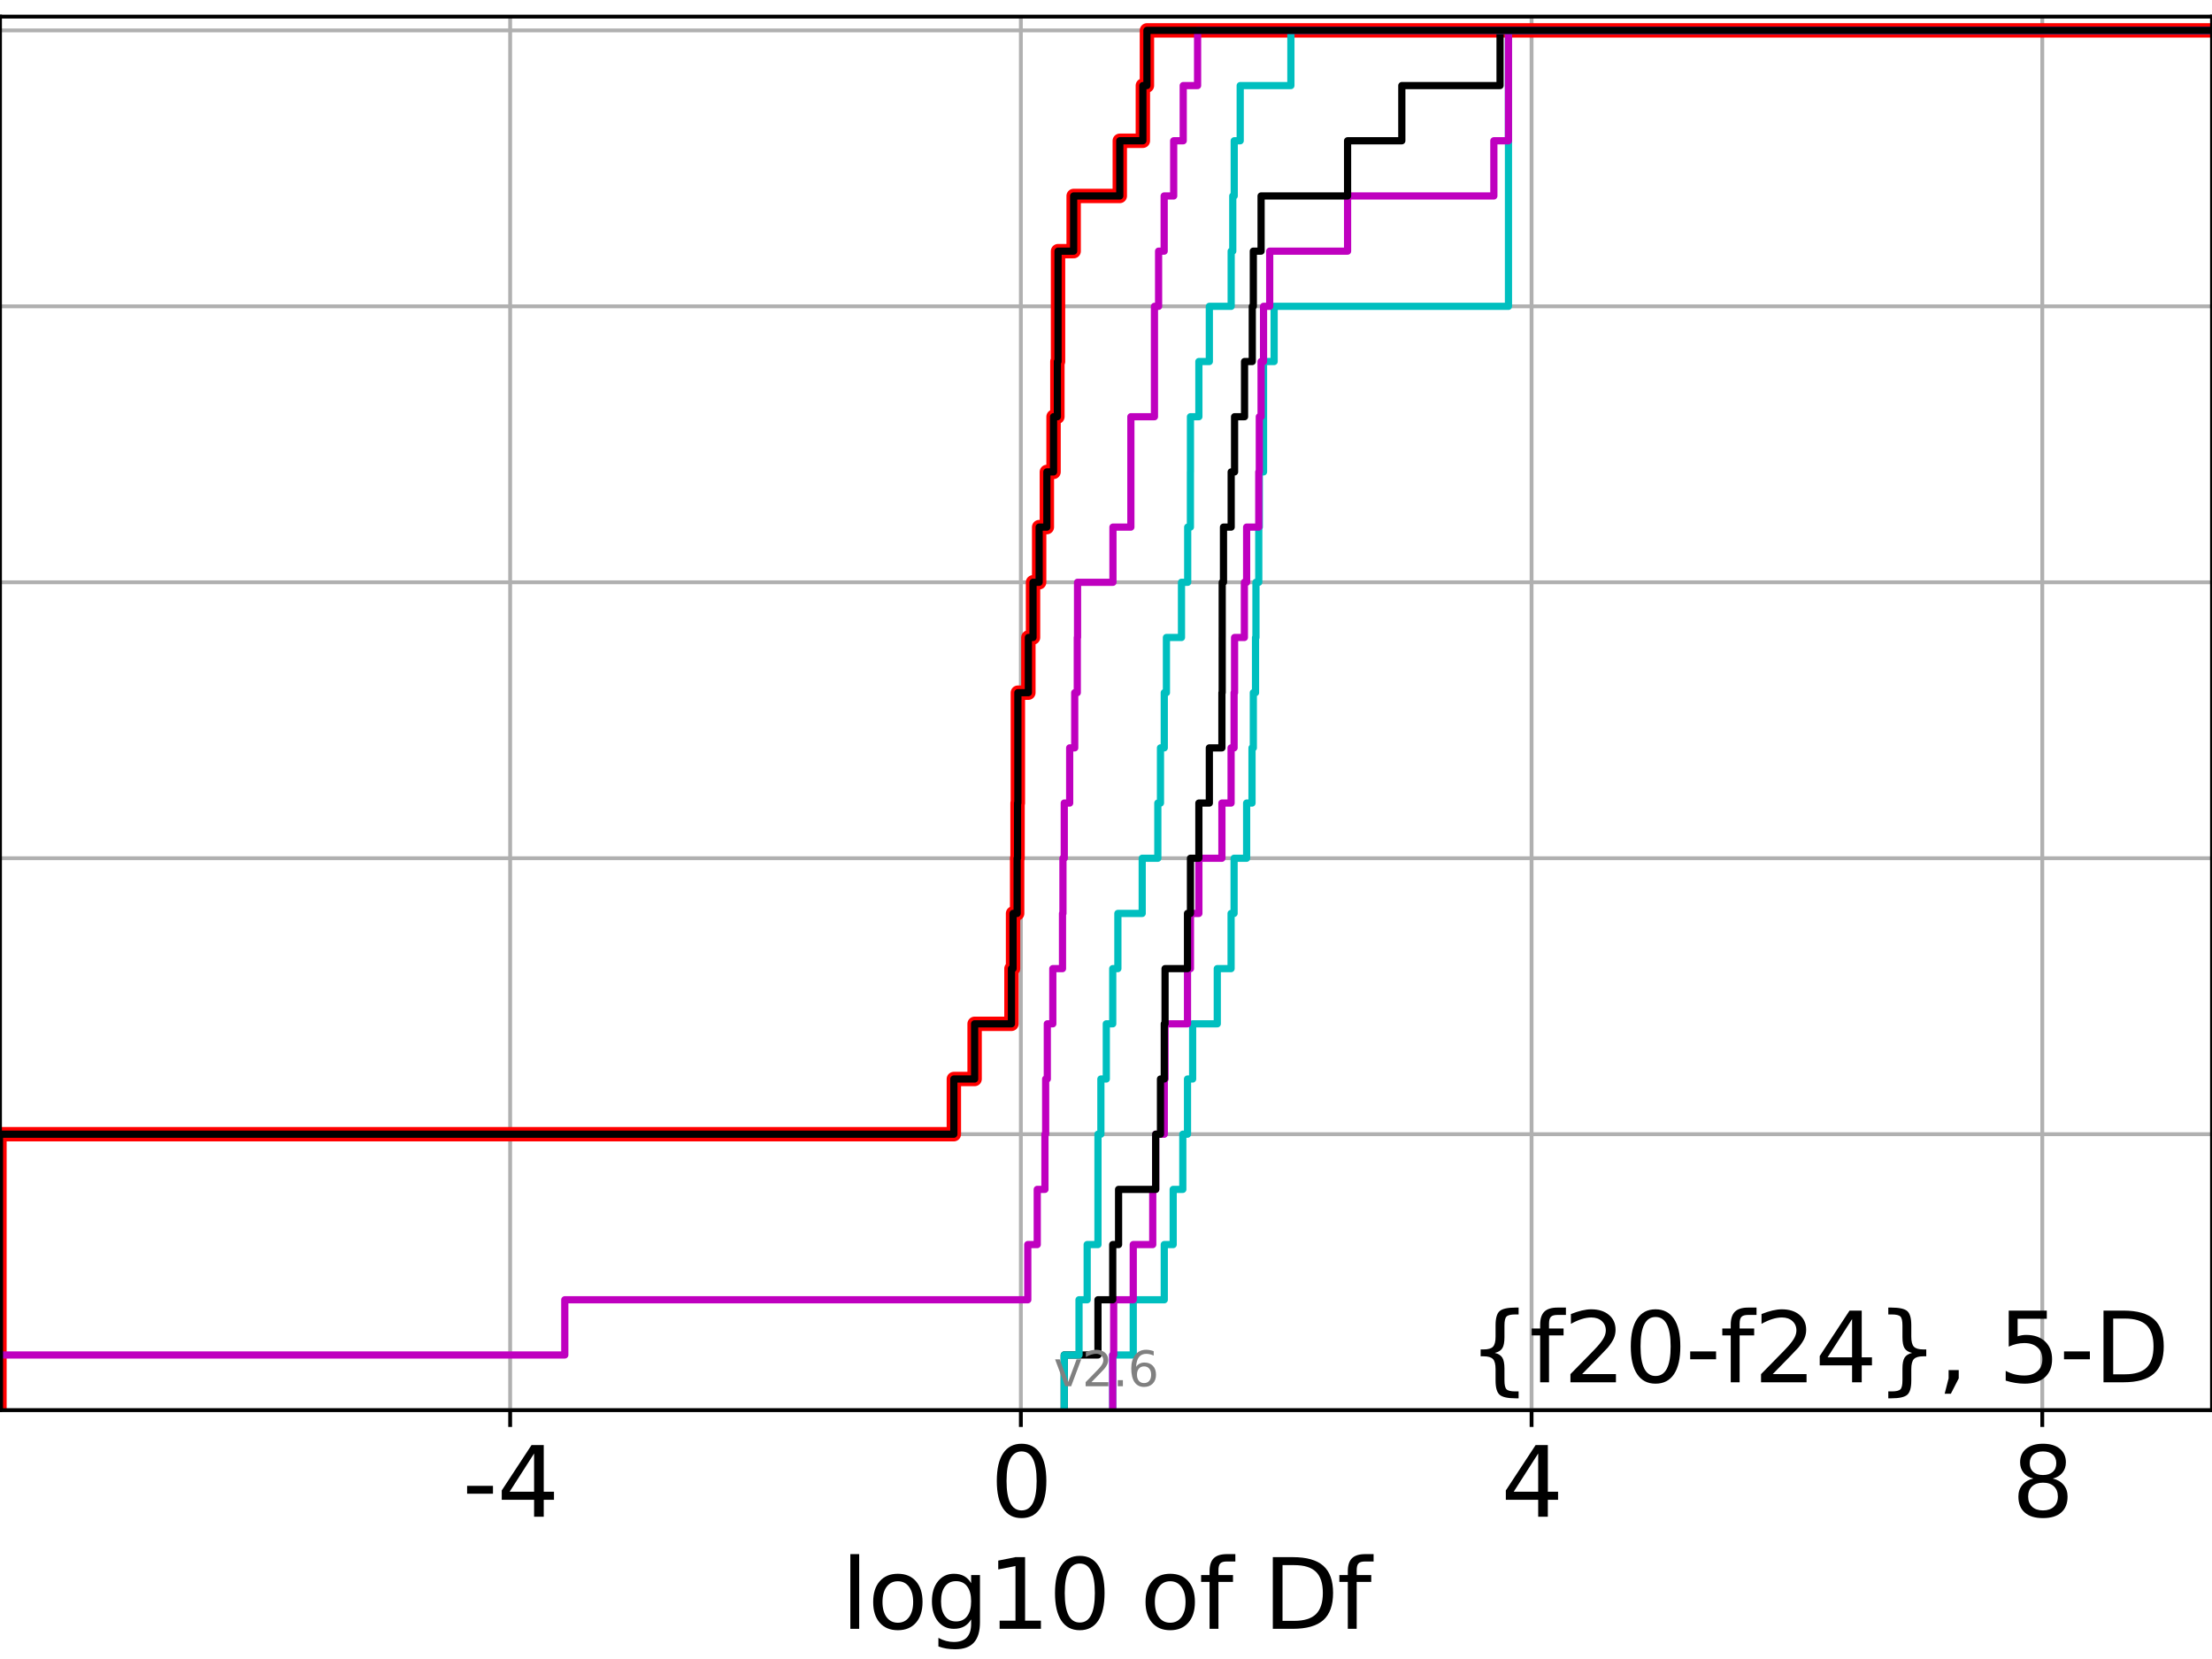 <?xml version="1.0" encoding="utf-8" standalone="no"?>
<!DOCTYPE svg PUBLIC "-//W3C//DTD SVG 1.1//EN"
  "http://www.w3.org/Graphics/SVG/1.1/DTD/svg11.dtd">
<svg xmlns:xlink="http://www.w3.org/1999/xlink" width="460.8pt" height="345.6pt" viewBox="0 0 460.8 345.6" xmlns="http://www.w3.org/2000/svg" version="1.1">
 <defs>
  <style type="text/css">*{stroke-linejoin: round; stroke-linecap: butt}</style>
 </defs>
 <g id="figure_1">
  <g id="patch_1">
   <path d="M 0 345.6 
L 460.8 345.6 
L 460.8 0 
L 0 0 
z
" style="fill: #ffffff"/>
  </g>
  <g id="axes_1">
   <g id="patch_2">
    <path d="M 0 293.76 
L 460.8 293.76 
L 460.8 3.456 
L 0 3.456 
z
" style="fill: #ffffff"/>
   </g>
   <g id="matplotlib.axis_1">
    <g id="xtick_1">
     <g id="line2d_1">
      <path d="M 106.275 293.76 
L 106.275 3.456 
" clip-path="url(#p66bf75c71c)" style="fill: none; stroke: #b0b0b0; stroke-width: 0.8; stroke-linecap: square"/>
     </g>
     <g id="line2d_2">
      <defs>
       <path id="m485e347506" d="M 0 0 
L 0 3.5 
" style="stroke: #000000; stroke-width: 0.8"/>
      </defs>
      <g>
       <use xlink:href="#m485e347506" x="106.275" y="293.76" style="stroke: #000000; stroke-width: 0.8"/>
      </g>
     </g>
     <g id="text_1">
      <!-- -4 -->
      <g transform="translate(96.305 315.957)scale(0.2 -0.2)">
       <defs>
        <path id="DejaVuSans-2d" d="M 313 2009 
L 1997 2009 
L 1997 1497 
L 313 1497 
L 313 2009 
z
" transform="scale(0.016)"/>
        <path id="DejaVuSans-34" d="M 2419 4116 
L 825 1625 
L 2419 1625 
L 2419 4116 
z
M 2253 4666 
L 3047 4666 
L 3047 1625 
L 3713 1625 
L 3713 1100 
L 3047 1100 
L 3047 0 
L 2419 0 
L 2419 1100 
L 313 1100 
L 313 1709 
L 2253 4666 
z
" transform="scale(0.016)"/>
       </defs>
       <use xlink:href="#DejaVuSans-2d"/>
       <use xlink:href="#DejaVuSans-34" x="36.084"/>
      </g>
     </g>
    </g>
    <g id="xtick_2">
     <g id="line2d_3">
      <path d="M 212.665 293.76 
L 212.665 3.456 
" clip-path="url(#p66bf75c71c)" style="fill: none; stroke: #b0b0b0; stroke-width: 0.8; stroke-linecap: square"/>
     </g>
     <g id="line2d_4">
      <g>
       <use xlink:href="#m485e347506" x="212.665" y="293.76" style="stroke: #000000; stroke-width: 0.8"/>
      </g>
     </g>
     <g id="text_2">
      <!-- 0 -->
      <g transform="translate(206.302 315.957)scale(0.2 -0.2)">
       <defs>
        <path id="DejaVuSans-30" d="M 2034 4250 
Q 1547 4250 1301 3770 
Q 1056 3291 1056 2328 
Q 1056 1369 1301 889 
Q 1547 409 2034 409 
Q 2525 409 2770 889 
Q 3016 1369 3016 2328 
Q 3016 3291 2770 3770 
Q 2525 4250 2034 4250 
z
M 2034 4750 
Q 2819 4750 3233 4129 
Q 3647 3509 3647 2328 
Q 3647 1150 3233 529 
Q 2819 -91 2034 -91 
Q 1250 -91 836 529 
Q 422 1150 422 2328 
Q 422 3509 836 4129 
Q 1250 4750 2034 4750 
z
" transform="scale(0.016)"/>
       </defs>
       <use xlink:href="#DejaVuSans-30"/>
      </g>
     </g>
    </g>
    <g id="xtick_3">
     <g id="line2d_5">
      <path d="M 319.055 293.76 
L 319.055 3.456 
" clip-path="url(#p66bf75c71c)" style="fill: none; stroke: #b0b0b0; stroke-width: 0.8; stroke-linecap: square"/>
     </g>
     <g id="line2d_6">
      <g>
       <use xlink:href="#m485e347506" x="319.055" y="293.76" style="stroke: #000000; stroke-width: 0.8"/>
      </g>
     </g>
     <g id="text_3">
      <!-- 4 -->
      <g transform="translate(312.692 315.957)scale(0.2 -0.2)">
       <use xlink:href="#DejaVuSans-34"/>
      </g>
     </g>
    </g>
    <g id="xtick_4">
     <g id="line2d_7">
      <path d="M 425.444 293.76 
L 425.444 3.456 
" clip-path="url(#p66bf75c71c)" style="fill: none; stroke: #b0b0b0; stroke-width: 0.8; stroke-linecap: square"/>
     </g>
     <g id="line2d_8">
      <g>
       <use xlink:href="#m485e347506" x="425.444" y="293.76" style="stroke: #000000; stroke-width: 0.8"/>
      </g>
     </g>
     <g id="text_4">
      <!-- 8 -->
      <g transform="translate(419.082 315.957)scale(0.2 -0.2)">
       <defs>
        <path id="DejaVuSans-38" d="M 2034 2216 
Q 1584 2216 1326 1975 
Q 1069 1734 1069 1313 
Q 1069 891 1326 650 
Q 1584 409 2034 409 
Q 2484 409 2743 651 
Q 3003 894 3003 1313 
Q 3003 1734 2745 1975 
Q 2488 2216 2034 2216 
z
M 1403 2484 
Q 997 2584 770 2862 
Q 544 3141 544 3541 
Q 544 4100 942 4425 
Q 1341 4750 2034 4750 
Q 2731 4750 3128 4425 
Q 3525 4100 3525 3541 
Q 3525 3141 3298 2862 
Q 3072 2584 2669 2484 
Q 3125 2378 3379 2068 
Q 3634 1759 3634 1313 
Q 3634 634 3220 271 
Q 2806 -91 2034 -91 
Q 1263 -91 848 271 
Q 434 634 434 1313 
Q 434 1759 690 2068 
Q 947 2378 1403 2484 
z
M 1172 3481 
Q 1172 3119 1398 2916 
Q 1625 2713 2034 2713 
Q 2441 2713 2670 2916 
Q 2900 3119 2900 3481 
Q 2900 3844 2670 4047 
Q 2441 4250 2034 4250 
Q 1625 4250 1398 4047 
Q 1172 3844 1172 3481 
z
" transform="scale(0.016)"/>
       </defs>
       <use xlink:href="#DejaVuSans-38"/>
      </g>
     </g>
    </g>
    <g id="text_5">
     <!-- log10 of Df -->
     <g transform="translate(175.214 339.313)scale(0.2 -0.2)">
      <defs>
       <path id="DejaVuSans-6c" d="M 603 4863 
L 1178 4863 
L 1178 0 
L 603 0 
L 603 4863 
z
" transform="scale(0.016)"/>
       <path id="DejaVuSans-6f" d="M 1959 3097 
Q 1497 3097 1228 2736 
Q 959 2375 959 1747 
Q 959 1119 1226 758 
Q 1494 397 1959 397 
Q 2419 397 2687 759 
Q 2956 1122 2956 1747 
Q 2956 2369 2687 2733 
Q 2419 3097 1959 3097 
z
M 1959 3584 
Q 2709 3584 3137 3096 
Q 3566 2609 3566 1747 
Q 3566 888 3137 398 
Q 2709 -91 1959 -91 
Q 1206 -91 779 398 
Q 353 888 353 1747 
Q 353 2609 779 3096 
Q 1206 3584 1959 3584 
z
" transform="scale(0.016)"/>
       <path id="DejaVuSans-67" d="M 2906 1791 
Q 2906 2416 2648 2759 
Q 2391 3103 1925 3103 
Q 1463 3103 1205 2759 
Q 947 2416 947 1791 
Q 947 1169 1205 825 
Q 1463 481 1925 481 
Q 2391 481 2648 825 
Q 2906 1169 2906 1791 
z
M 3481 434 
Q 3481 -459 3084 -895 
Q 2688 -1331 1869 -1331 
Q 1566 -1331 1297 -1286 
Q 1028 -1241 775 -1147 
L 775 -588 
Q 1028 -725 1275 -790 
Q 1522 -856 1778 -856 
Q 2344 -856 2625 -561 
Q 2906 -266 2906 331 
L 2906 616 
Q 2728 306 2450 153 
Q 2172 0 1784 0 
Q 1141 0 747 490 
Q 353 981 353 1791 
Q 353 2603 747 3093 
Q 1141 3584 1784 3584 
Q 2172 3584 2450 3431 
Q 2728 3278 2906 2969 
L 2906 3500 
L 3481 3500 
L 3481 434 
z
" transform="scale(0.016)"/>
       <path id="DejaVuSans-31" d="M 794 531 
L 1825 531 
L 1825 4091 
L 703 3866 
L 703 4441 
L 1819 4666 
L 2450 4666 
L 2450 531 
L 3481 531 
L 3481 0 
L 794 0 
L 794 531 
z
" transform="scale(0.016)"/>
       <path id="DejaVuSans-20" transform="scale(0.016)"/>
       <path id="DejaVuSans-66" d="M 2375 4863 
L 2375 4384 
L 1825 4384 
Q 1516 4384 1395 4259 
Q 1275 4134 1275 3809 
L 1275 3500 
L 2222 3500 
L 2222 3053 
L 1275 3053 
L 1275 0 
L 697 0 
L 697 3053 
L 147 3053 
L 147 3500 
L 697 3500 
L 697 3744 
Q 697 4328 969 4595 
Q 1241 4863 1831 4863 
L 2375 4863 
z
" transform="scale(0.016)"/>
       <path id="DejaVuSans-44" d="M 1259 4147 
L 1259 519 
L 2022 519 
Q 2988 519 3436 956 
Q 3884 1394 3884 2338 
Q 3884 3275 3436 3711 
Q 2988 4147 2022 4147 
L 1259 4147 
z
M 628 4666 
L 1925 4666 
Q 3281 4666 3915 4102 
Q 4550 3538 4550 2338 
Q 4550 1131 3912 565 
Q 3275 0 1925 0 
L 628 0 
L 628 4666 
z
" transform="scale(0.016)"/>
      </defs>
      <use xlink:href="#DejaVuSans-6c"/>
      <use xlink:href="#DejaVuSans-6f" x="27.783"/>
      <use xlink:href="#DejaVuSans-67" x="88.965"/>
      <use xlink:href="#DejaVuSans-31" x="152.441"/>
      <use xlink:href="#DejaVuSans-30" x="216.064"/>
      <use xlink:href="#DejaVuSans-20" x="279.688"/>
      <use xlink:href="#DejaVuSans-6f" x="311.475"/>
      <use xlink:href="#DejaVuSans-66" x="372.656"/>
      <use xlink:href="#DejaVuSans-20" x="407.861"/>
      <use xlink:href="#DejaVuSans-44" x="439.648"/>
      <use xlink:href="#DejaVuSans-66" x="516.65"/>
     </g>
    </g>
   </g>
   <g id="matplotlib.axis_2">
    <g id="ytick_1">
     <g id="line2d_9">
      <path d="M 0 293.76 
L 460.8 293.76 
" clip-path="url(#p66bf75c71c)" style="fill: none; stroke: #b0b0b0; stroke-width: 0.8; stroke-linecap: square"/>
     </g>
     <g id="line2d_10">
      <defs>
       <path id="mf991b2361e" d="M 0 0 
L -3.5 0 
" style="stroke: #000000; stroke-width: 0.8"/>
      </defs>
      <g>
       <use xlink:href="#mf991b2361e" x="0" y="293.76" style="stroke: #000000; stroke-width: 0.8"/>
      </g>
     </g>
    </g>
    <g id="ytick_2">
     <g id="line2d_11">
      <path d="M 0 236.274 
L 460.8 236.274 
" clip-path="url(#p66bf75c71c)" style="fill: none; stroke: #b0b0b0; stroke-width: 0.8; stroke-linecap: square"/>
     </g>
     <g id="line2d_12">
      <g>
       <use xlink:href="#mf991b2361e" x="0" y="236.274" style="stroke: #000000; stroke-width: 0.8"/>
      </g>
     </g>
    </g>
    <g id="ytick_3">
     <g id="line2d_13">
      <path d="M 0 178.788 
L 460.8 178.788 
" clip-path="url(#p66bf75c71c)" style="fill: none; stroke: #b0b0b0; stroke-width: 0.8; stroke-linecap: square"/>
     </g>
     <g id="line2d_14">
      <g>
       <use xlink:href="#mf991b2361e" x="0" y="178.788" style="stroke: #000000; stroke-width: 0.8"/>
      </g>
     </g>
    </g>
    <g id="ytick_4">
     <g id="line2d_15">
      <path d="M 0 121.302 
L 460.8 121.302 
" clip-path="url(#p66bf75c71c)" style="fill: none; stroke: #b0b0b0; stroke-width: 0.8; stroke-linecap: square"/>
     </g>
     <g id="line2d_16">
      <g>
       <use xlink:href="#mf991b2361e" x="0" y="121.302" style="stroke: #000000; stroke-width: 0.8"/>
      </g>
     </g>
    </g>
    <g id="ytick_5">
     <g id="line2d_17">
      <path d="M 0 63.816 
L 460.8 63.816 
" clip-path="url(#p66bf75c71c)" style="fill: none; stroke: #b0b0b0; stroke-width: 0.8; stroke-linecap: square"/>
     </g>
     <g id="line2d_18">
      <g>
       <use xlink:href="#mf991b2361e" x="0" y="63.816" style="stroke: #000000; stroke-width: 0.8"/>
      </g>
     </g>
    </g>
    <g id="ytick_6">
     <g id="line2d_19">
      <path d="M 0 6.33 
L 460.8 6.33 
" clip-path="url(#p66bf75c71c)" style="fill: none; stroke: #b0b0b0; stroke-width: 0.8; stroke-linecap: square"/>
     </g>
     <g id="line2d_20">
      <g>
       <use xlink:href="#mf991b2361e" x="0" y="6.33" style="stroke: #000000; stroke-width: 0.8"/>
      </g>
     </g>
    </g>
   </g>
   <g id="line2d_21">
    <path d="M -0.115 293.76 
L -0.115 282.263 
L -0.115 282.263 
L -0.115 270.766 
L -0.115 270.766 
L -0.115 259.268 
L -0.115 259.268 
L -0.115 247.771 
L -0.115 247.771 
L -0.115 236.274 
L 198.705 236.274 
L 198.705 224.777 
L 203.03 224.777 
L 203.03 213.28 
L 210.706 213.28 
L 210.706 201.782 
L 211.037 201.782 
L 211.037 190.285 
L 211.891 190.285 
L 211.891 178.788 
L 211.977 178.788 
L 211.977 167.291 
L 212.042 167.291 
L 212.042 155.794 
L 212.043 155.794 
L 212.043 144.297 
L 214.228 144.297 
L 214.228 132.799 
L 215.198 132.799 
L 215.198 121.302 
L 216.475 121.302 
L 216.475 109.805 
L 218.082 109.805 
L 218.082 98.308 
L 219.474 98.308 
L 219.474 86.811 
L 220.274 86.811 
L 220.274 75.313 
L 220.408 75.313 
L 220.408 63.816 
L 220.409 63.816 
L 220.409 52.319 
L 223.66 52.319 
L 223.66 40.822 
L 233.272 40.822 
L 233.272 29.325 
L 238.078 29.325 
L 238.078 17.827 
L 238.927 17.827 
L 238.927 6.33 
L 238.927 6.33 
L 238.927 6.33 
L 460.8 6.33 
" clip-path="url(#p66bf75c71c)" style="fill: none; stroke: #ff0000; stroke-width: 3; stroke-linecap: square"/>
   </g>
   <g id="line2d_22">
    <path d="M 231.801 293.76 
L 231.801 282.263 
L 236.077 282.263 
L 236.077 270.766 
L 242.539 270.766 
L 242.539 259.268 
L 244.395 259.268 
L 244.395 247.771 
L 246.399 247.771 
L 246.399 236.274 
L 247.378 236.274 
L 247.378 224.777 
L 248.448 224.777 
L 248.448 213.28 
L 253.582 213.28 
L 253.582 201.782 
L 256.458 201.782 
L 256.458 190.285 
L 257.085 190.285 
L 257.085 178.788 
L 259.697 178.788 
L 259.697 167.291 
L 260.816 167.291 
L 260.816 155.794 
L 261.092 155.794 
L 261.092 144.297 
L 261.549 144.297 
L 261.549 132.799 
L 261.641 132.799 
L 261.641 121.302 
L 262.224 121.302 
L 262.224 109.805 
L 262.338 109.805 
L 262.338 98.308 
L 263.217 98.308 
L 263.217 86.811 
L 263.217 86.811 
L 263.217 75.313 
L 265.424 75.313 
L 265.424 63.816 
L 314.242 63.816 
L 314.242 52.319 
L 314.242 52.319 
L 314.242 40.822 
L 314.242 40.822 
L 314.242 29.325 
L 314.242 29.325 
L 314.242 17.827 
L 314.242 17.827 
L 314.242 6.33 
L 314.242 6.33 
L 314.242 6.33 
L 460.8 6.33 
" clip-path="url(#p66bf75c71c)" style="fill: none; stroke: #00bfbf; stroke-width: 1.5; stroke-linecap: square"/>
   </g>
   <g id="line2d_23">
    <path d="M 231.801 293.76 
L 231.801 282.263 
L 232 282.263 
L 232 270.766 
L 236.077 270.766 
L 236.077 259.268 
L 240.137 259.268 
L 240.137 247.771 
L 240.753 247.771 
L 240.753 236.274 
L 242.539 236.274 
L 242.539 224.777 
L 242.704 224.777 
L 242.704 213.28 
L 247.378 213.28 
L 247.378 201.782 
L 247.994 201.782 
L 247.994 190.285 
L 249.747 190.285 
L 249.747 178.788 
L 254.546 178.788 
L 254.546 167.291 
L 256.458 167.291 
L 256.458 155.794 
L 257.085 155.794 
L 257.085 144.297 
L 257.185 144.297 
L 257.185 132.799 
L 259.228 132.799 
L 259.228 121.302 
L 259.697 121.302 
L 259.697 109.805 
L 262.224 109.805 
L 262.224 98.308 
L 262.338 98.308 
L 262.338 86.811 
L 262.708 86.811 
L 262.708 75.313 
L 263.217 75.313 
L 263.217 63.816 
L 264.503 63.816 
L 264.503 52.319 
L 280.726 52.319 
L 280.726 40.822 
L 311.198 40.822 
L 311.198 29.325 
L 314.242 29.325 
L 314.242 17.827 
L 314.242 17.827 
L 314.242 6.33 
L 314.242 6.33 
L 314.242 6.33 
L 460.8 6.33 
" clip-path="url(#p66bf75c71c)" style="fill: none; stroke: #bf00bf; stroke-width: 1.5; stroke-linecap: square"/>
   </g>
   <g id="line2d_24">
    <path d="M 221.706 293.76 
L 221.706 282.263 
L 228.726 282.263 
L 228.726 270.766 
L 231.801 270.766 
L 231.801 259.268 
L 233.021 259.268 
L 233.021 247.771 
L 240.753 247.771 
L 240.753 236.274 
L 241.749 236.274 
L 241.749 224.777 
L 242.539 224.777 
L 242.539 213.28 
L 242.704 213.28 
L 242.704 201.782 
L 247.378 201.782 
L 247.378 190.285 
L 247.994 190.285 
L 247.994 178.788 
L 249.747 178.788 
L 249.747 167.291 
L 251.928 167.291 
L 251.928 155.794 
L 254.546 155.794 
L 254.546 144.297 
L 254.604 144.297 
L 254.604 132.799 
L 254.608 132.799 
L 254.608 121.302 
L 254.875 121.302 
L 254.875 109.805 
L 256.477 109.805 
L 256.477 98.308 
L 257.185 98.308 
L 257.185 86.811 
L 259.261 86.811 
L 259.261 75.313 
L 260.871 75.313 
L 260.871 63.816 
L 261.091 63.816 
L 261.091 52.319 
L 262.708 52.319 
L 262.708 40.822 
L 280.726 40.822 
L 280.726 29.325 
L 292.024 29.325 
L 292.024 17.827 
L 312.489 17.827 
L 312.489 6.33 
L 312.489 6.33 
L 312.489 6.33 
L 460.8 6.33 
" clip-path="url(#p66bf75c71c)" style="fill: none; stroke: #000000; stroke-width: 1.5; stroke-linecap: square"/>
   </g>
   <g id="line2d_25">
    <path d="M 221.706 293.76 
L 221.706 282.263 
L 224.779 282.263 
L 224.779 270.766 
L 226.478 270.766 
L 226.478 259.268 
L 228.726 259.268 
L 228.726 247.771 
L 228.728 247.771 
L 228.728 236.274 
L 229.334 236.274 
L 229.334 224.777 
L 230.463 224.777 
L 230.463 213.28 
L 231.801 213.28 
L 231.801 201.782 
L 232.874 201.782 
L 232.874 190.285 
L 237.942 190.285 
L 237.942 178.788 
L 241.197 178.788 
L 241.197 167.291 
L 241.749 167.291 
L 241.749 155.794 
L 242.539 155.794 
L 242.539 144.297 
L 242.988 144.297 
L 242.988 132.799 
L 246.123 132.799 
L 246.123 121.302 
L 247.419 121.302 
L 247.419 109.805 
L 247.984 109.805 
L 247.984 98.308 
L 247.994 98.308 
L 247.994 86.811 
L 249.747 86.811 
L 249.747 75.313 
L 251.928 75.313 
L 251.928 63.816 
L 256.477 63.816 
L 256.477 52.319 
L 256.809 52.319 
L 256.809 40.822 
L 257.111 40.822 
L 257.111 29.325 
L 258.358 29.325 
L 258.358 17.827 
L 268.915 17.827 
L 268.915 6.33 
L 268.915 6.33 
L 268.915 6.33 
L 460.8 6.33 
" clip-path="url(#p66bf75c71c)" style="fill: none; stroke: #00bfbf; stroke-width: 1.5; stroke-linecap: square"/>
   </g>
   <g id="line2d_26">
    <path d="M -1 282.263 
L 117.657 282.263 
L 117.657 270.766 
L 214.106 270.766 
L 214.106 259.268 
L 216.078 259.268 
L 216.078 247.771 
L 217.68 247.771 
L 217.68 236.274 
L 217.828 236.274 
L 217.828 224.777 
L 218.173 224.777 
L 218.173 213.28 
L 219.319 213.28 
L 219.319 201.782 
L 221.339 201.782 
L 221.339 190.285 
L 221.431 190.285 
L 221.431 178.788 
L 221.706 178.788 
L 221.706 167.291 
L 222.832 167.291 
L 222.832 155.794 
L 223.884 155.794 
L 223.884 144.297 
L 224.418 144.297 
L 224.418 132.799 
L 224.471 132.799 
L 224.471 121.302 
L 231.847 121.302 
L 231.847 109.805 
L 235.582 109.805 
L 235.582 98.308 
L 235.582 98.308 
L 235.582 86.811 
L 240.494 86.811 
L 240.494 75.313 
L 240.494 75.313 
L 240.494 63.816 
L 241.356 63.816 
L 241.356 52.319 
L 242.518 52.319 
L 242.518 40.822 
L 244.5 40.822 
L 244.5 29.325 
L 246.487 29.325 
L 246.487 17.827 
L 249.479 17.827 
L 249.479 6.33 
L 249.479 6.33 
L 249.479 6.33 
L 460.8 6.33 
" clip-path="url(#p66bf75c71c)" style="fill: none; stroke: #bf00bf; stroke-width: 1.5; stroke-linecap: square"/>
   </g>
   <g id="line2d_27">
    <path d="M -0.115 293.76 
L -0.115 282.263 
L -0.115 282.263 
L -0.115 270.766 
L -0.115 270.766 
L -0.115 259.268 
L -0.115 259.268 
L -0.115 247.771 
L -0.115 247.771 
L -0.115 236.274 
L 198.705 236.274 
L 198.705 224.777 
L 203.03 224.777 
L 203.03 213.28 
L 210.706 213.28 
L 210.706 201.782 
L 211.037 201.782 
L 211.037 190.285 
L 211.891 190.285 
L 211.891 178.788 
L 211.977 178.788 
L 211.977 167.291 
L 212.042 167.291 
L 212.042 155.794 
L 212.043 155.794 
L 212.043 144.297 
L 214.228 144.297 
L 214.228 132.799 
L 215.198 132.799 
L 215.198 121.302 
L 216.475 121.302 
L 216.475 109.805 
L 218.082 109.805 
L 218.082 98.308 
L 219.474 98.308 
L 219.474 86.811 
L 220.274 86.811 
L 220.274 75.313 
L 220.408 75.313 
L 220.408 63.816 
L 220.409 63.816 
L 220.409 52.319 
L 223.66 52.319 
L 223.66 40.822 
L 233.272 40.822 
L 233.272 29.325 
L 238.078 29.325 
L 238.078 17.827 
L 238.927 17.827 
L 238.927 6.33 
L 238.927 6.33 
L 238.927 6.33 
L 460.8 6.33 
" clip-path="url(#p66bf75c71c)" style="fill: none; stroke: #000000; stroke-width: 1.5; stroke-linecap: square"/>
   </g>
   <g id="patch_3">
    <path d="M 0 293.76 
L 0 3.456 
" style="fill: none; stroke: #000000; stroke-width: 0.8; stroke-linejoin: miter; stroke-linecap: square"/>
   </g>
   <g id="patch_4">
    <path d="M 460.8 293.76 
L 460.8 3.456 
" style="fill: none; stroke: #000000; stroke-width: 0.8; stroke-linejoin: miter; stroke-linecap: square"/>
   </g>
   <g id="patch_5">
    <path d="M 0 293.76 
L 460.8 293.76 
" style="fill: none; stroke: #000000; stroke-width: 0.8; stroke-linejoin: miter; stroke-linecap: square"/>
   </g>
   <g id="patch_6">
    <path d="M 0 3.456 
L 460.8 3.456 
" style="fill: none; stroke: #000000; stroke-width: 0.8; stroke-linejoin: miter; stroke-linecap: square"/>
   </g>
   <g id="text_6">
    <!-- {f20-f24}, 5-D -->
    <g transform="translate(305.884 287.954)scale(0.2 -0.2)">
     <defs>
      <path id="DejaVuSans-7b" d="M 3272 -594 
L 3272 -1044 
L 3078 -1044 
Q 2300 -1044 2036 -812 
Q 1772 -581 1772 109 
L 1772 856 
Q 1772 1328 1603 1509 
Q 1434 1691 991 1691 
L 800 1691 
L 800 2138 
L 991 2138 
Q 1438 2138 1605 2317 
Q 1772 2497 1772 2963 
L 1772 3713 
Q 1772 4403 2036 4633 
Q 2300 4863 3078 4863 
L 3272 4863 
L 3272 4416 
L 3059 4416 
Q 2619 4416 2484 4278 
Q 2350 4141 2350 3700 
L 2350 2925 
Q 2350 2434 2208 2212 
Q 2066 1991 1722 1913 
Q 2069 1828 2209 1606 
Q 2350 1384 2350 897 
L 2350 122 
Q 2350 -319 2484 -456 
Q 2619 -594 3059 -594 
L 3272 -594 
z
" transform="scale(0.016)"/>
      <path id="DejaVuSans-32" d="M 1228 531 
L 3431 531 
L 3431 0 
L 469 0 
L 469 531 
Q 828 903 1448 1529 
Q 2069 2156 2228 2338 
Q 2531 2678 2651 2914 
Q 2772 3150 2772 3378 
Q 2772 3750 2511 3984 
Q 2250 4219 1831 4219 
Q 1534 4219 1204 4116 
Q 875 4013 500 3803 
L 500 4441 
Q 881 4594 1212 4672 
Q 1544 4750 1819 4750 
Q 2544 4750 2975 4387 
Q 3406 4025 3406 3419 
Q 3406 3131 3298 2873 
Q 3191 2616 2906 2266 
Q 2828 2175 2409 1742 
Q 1991 1309 1228 531 
z
" transform="scale(0.016)"/>
      <path id="DejaVuSans-7d" d="M 800 -594 
L 1019 -594 
Q 1456 -594 1589 -459 
Q 1722 -325 1722 122 
L 1722 897 
Q 1722 1384 1862 1606 
Q 2003 1828 2350 1913 
Q 2003 1991 1862 2212 
Q 1722 2434 1722 2925 
L 1722 3700 
Q 1722 4144 1589 4280 
Q 1456 4416 1019 4416 
L 800 4416 
L 800 4863 
L 997 4863 
Q 1775 4863 2036 4633 
Q 2297 4403 2297 3713 
L 2297 2963 
Q 2297 2497 2465 2317 
Q 2634 2138 3078 2138 
L 3272 2138 
L 3272 1691 
L 3078 1691 
Q 2634 1691 2465 1509 
Q 2297 1328 2297 856 
L 2297 109 
Q 2297 -581 2036 -812 
Q 1775 -1044 997 -1044 
L 800 -1044 
L 800 -594 
z
" transform="scale(0.016)"/>
      <path id="DejaVuSans-2c" d="M 750 794 
L 1409 794 
L 1409 256 
L 897 -744 
L 494 -744 
L 750 256 
L 750 794 
z
" transform="scale(0.016)"/>
      <path id="DejaVuSans-35" d="M 691 4666 
L 3169 4666 
L 3169 4134 
L 1269 4134 
L 1269 2991 
Q 1406 3038 1543 3061 
Q 1681 3084 1819 3084 
Q 2600 3084 3056 2656 
Q 3513 2228 3513 1497 
Q 3513 744 3044 326 
Q 2575 -91 1722 -91 
Q 1428 -91 1123 -41 
Q 819 9 494 109 
L 494 744 
Q 775 591 1075 516 
Q 1375 441 1709 441 
Q 2250 441 2565 725 
Q 2881 1009 2881 1497 
Q 2881 1984 2565 2268 
Q 2250 2553 1709 2553 
Q 1456 2553 1204 2497 
Q 953 2441 691 2322 
L 691 4666 
z
" transform="scale(0.016)"/>
     </defs>
     <use xlink:href="#DejaVuSans-7b"/>
     <use xlink:href="#DejaVuSans-66" x="63.623"/>
     <use xlink:href="#DejaVuSans-32" x="98.828"/>
     <use xlink:href="#DejaVuSans-30" x="162.451"/>
     <use xlink:href="#DejaVuSans-2d" x="226.074"/>
     <use xlink:href="#DejaVuSans-66" x="262.158"/>
     <use xlink:href="#DejaVuSans-32" x="297.363"/>
     <use xlink:href="#DejaVuSans-34" x="360.986"/>
     <use xlink:href="#DejaVuSans-7d" x="424.609"/>
     <use xlink:href="#DejaVuSans-2c" x="488.232"/>
     <use xlink:href="#DejaVuSans-20" x="520.02"/>
     <use xlink:href="#DejaVuSans-35" x="551.807"/>
     <use xlink:href="#DejaVuSans-2d" x="615.43"/>
     <use xlink:href="#DejaVuSans-44" x="651.514"/>
    </g>
   </g>
   <g id="text_7">
    <!-- v2.6 -->
    <g style="fill: #808080" transform="translate(219.489 288.777)scale(0.1 -0.1)">
     <defs>
      <path id="DejaVuSans-76" d="M 191 3500 
L 800 3500 
L 1894 563 
L 2988 3500 
L 3597 3500 
L 2284 0 
L 1503 0 
L 191 3500 
z
" transform="scale(0.016)"/>
      <path id="DejaVuSans-2e" d="M 684 794 
L 1344 794 
L 1344 0 
L 684 0 
L 684 794 
z
" transform="scale(0.016)"/>
      <path id="DejaVuSans-36" d="M 2113 2584 
Q 1688 2584 1439 2293 
Q 1191 2003 1191 1497 
Q 1191 994 1439 701 
Q 1688 409 2113 409 
Q 2538 409 2786 701 
Q 3034 994 3034 1497 
Q 3034 2003 2786 2293 
Q 2538 2584 2113 2584 
z
M 3366 4563 
L 3366 3988 
Q 3128 4100 2886 4159 
Q 2644 4219 2406 4219 
Q 1781 4219 1451 3797 
Q 1122 3375 1075 2522 
Q 1259 2794 1537 2939 
Q 1816 3084 2150 3084 
Q 2853 3084 3261 2657 
Q 3669 2231 3669 1497 
Q 3669 778 3244 343 
Q 2819 -91 2113 -91 
Q 1303 -91 875 529 
Q 447 1150 447 2328 
Q 447 3434 972 4092 
Q 1497 4750 2381 4750 
Q 2619 4750 2861 4703 
Q 3103 4656 3366 4563 
z
" transform="scale(0.016)"/>
     </defs>
     <use xlink:href="#DejaVuSans-76"/>
     <use xlink:href="#DejaVuSans-32" x="59.18"/>
     <use xlink:href="#DejaVuSans-2e" x="122.803"/>
     <use xlink:href="#DejaVuSans-36" x="154.59"/>
    </g>
   </g>
  </g>
 </g>
 <defs>
  <clipPath id="p66bf75c71c">
   <rect x="0" y="3.456" width="460.8" height="290.304"/>
  </clipPath>
 </defs>
</svg>
